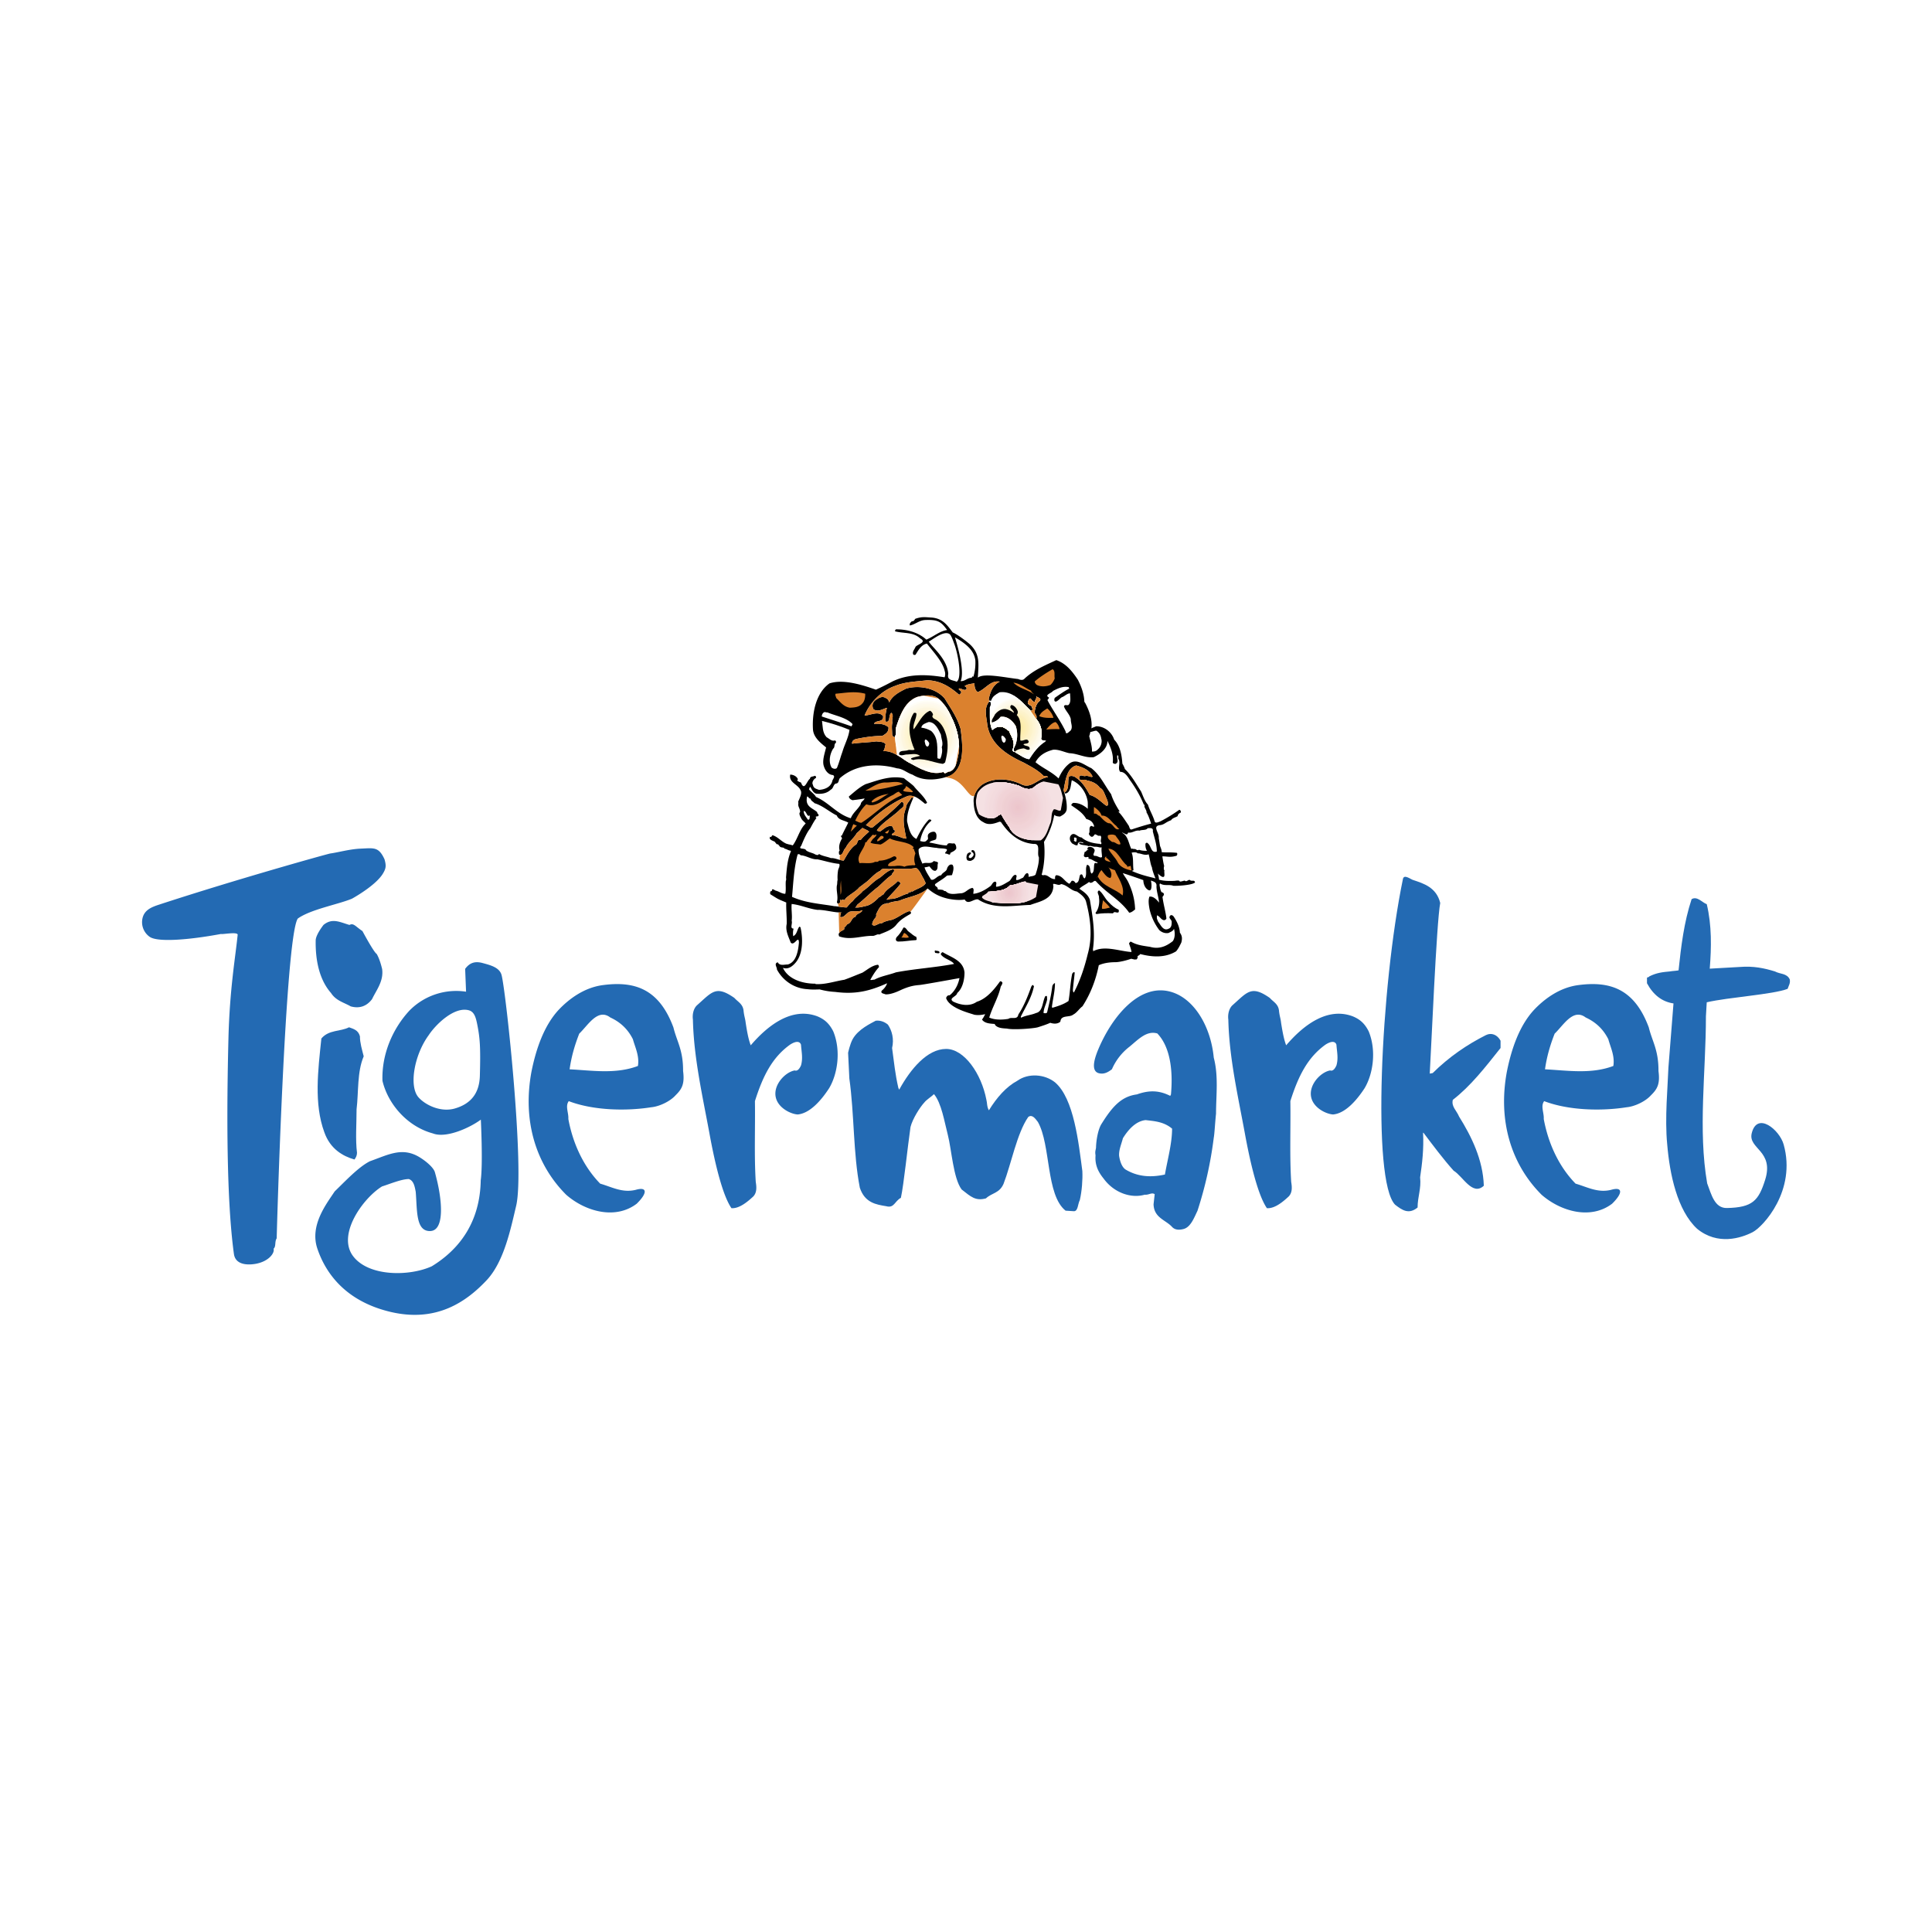 <svg xmlns="http://www.w3.org/2000/svg" width="2500" height="2500" viewBox="0 0 192.756 192.756"><g fill-rule="evenodd" clip-rule="evenodd"><path fill="#fff" d="M0 0h192.756v192.756H0V0z"/><path d="M68.152 106.854c.012-2.105-.627-2.951-.962-4.338-1.463-3.953-3.975-4.641-7.057-4.23-1.867.25-3.386 1.389-4.432 2.504-1.421 1.559-2.216 3.836-2.674 6.119-.921 4.953.458 9.295 3.469 12.299 1.921 1.668 4.89 2.504 7.023.891 1.085-1.057 1.085-1.727-.083-1.391-1.338.334-2.385-.281-3.554-.615-1.63-1.668-2.718-3.949-3.178-6.453.042-.613-.334-1.279.042-1.779 2.465.943 5.77 1.002 8.235.609.734-.062 1.853-.547 2.438-1.211.628-.616.9-1.126.733-2.405zm-4.507-.502c-2.215.836-4.557.447-6.814.334.168-1.225.502-2.395.961-3.561.878-.836 1.841-2.561 3.094-1.613.836.389 1.673 1.004 2.258 2.17.208.777.669 1.668.501 2.67zM165.467 106.854c.012-2.105-.627-2.951-.963-4.338-1.461-3.953-3.971-4.641-7.053-4.23-1.871.25-3.389 1.389-4.434 2.504-1.424 1.559-2.217 3.836-2.674 6.119-.922 4.953.457 9.295 3.469 12.299 1.922 1.668 4.891 2.504 7.023.891 1.086-1.057 1.086-1.727-.086-1.391-1.336.334-2.383-.281-3.553-.615-1.631-1.668-2.715-3.949-3.176-6.453.041-.613-.334-1.279.041-1.779 2.467.943 5.77 1.002 8.236.609.732-.062 1.852-.547 2.436-1.211.63-.616.902-1.126.734-2.405zm-4.504-.502c-2.217.836-4.559.447-6.818.334.17-1.225.504-2.395.965-3.561.877-.836 1.84-2.561 3.092-1.613.836.389 1.672 1.004 2.26 2.17.206.777.667 1.668.501 2.67zM38.125 96.678c-.076-.311-.25-1.003-.543-1.504-.292-.167-1.422-2.282-1.422-2.282-.695-.458-.878-.832-1.295-.61-.962-.28-1.714-.723-2.593 0-.083.113-.733.949-.775 1.504-.042 2.115.4 4.003 1.529 5.286.5.777 1.294.945 1.964 1.334.794.221 1.547.053 2.132-.725.418-.89 1.17-1.779 1.003-3.003zM121.324 111.102c0-1.812.262-3.725-.227-5.582-.303-3.217-2.078-6.131-4.572-6.637-2.945-.602-5.514 2.512-6.873 5.631-.303.703-.975 2.336 0 2.566.51.117.906-.105 1.285-.402a5.7 5.7 0 0 1 1.773-2.264c.908-.756 1.701-1.609 2.756-1.307 1.396 1.455 1.551 4.021 1.361 6.082l-.072.148c-1.174-.6-2.193-.551-3.326-.148-1.512.199-2.418 1.156-3.512 2.914-.342.502-.551 1.596-.568 2.414-.047.303-.109.352-.047.76-.076.957.273 1.654.805 2.309 1.018 1.404 2.717 2.01 4.115 1.607.377.051.68-.252.982-.049l-.113 1.004c.037 1.359 1.209 1.559 1.848 2.264.301.324.736.311 1.146.207.707-.186 1.047-1.111 1.387-1.816a39.225 39.225 0 0 0 1.625-7.289c.077-.403.122-1.414.227-2.412zm-4.385 1.503c0 1.461-.451 3.068-.715 4.578-1.357.299-2.682.248-3.93-.502-.377-.252-.564-.857-.639-1.359-.039-.602.225-1.158.377-1.758.527-.854 1.283-1.709 2.266-1.812.866.103 1.811.154 2.641.853zM50.048 97.301c-.193-.775-1.105-1.004-1.89-1.217-.722-.196-1.275-.07-1.75.58l.091 2.277a6.538 6.538 0 0 0-5.668 1.906c-1.705 1.854-2.763 4.396-2.672 6.99.553 2.328 2.489 4.557 5.021 5.242 1.338.529 3.734-.582 4.793-1.373 0 0 .22 4.406-.01 6.045-.068 4.082-2.027 6.838-4.885 8.586-2.209 1.008-6.239 1.053-7.822-.975-1.69-2.162.97-5.83 2.859-6.992.691-.211 1.932-.736 2.67-.736.506.158.597.795.691 1.27.156 1.836-.013 3.938 1.428 3.918 1.549-.018 1.202-3.361.482-5.879-.131-.447-.87-1.098-1.585-1.521-1.704-1.004-3.097-.199-4.894.434-1.152.582-2.447 1.982-3.515 3.01-.807 1.229-2.515 3.375-1.731 5.705.715 2.125 2.515 5.156 7.232 6.301 4.709 1.139 7.713-1.066 9.696-3.182 1.705-1.857 2.355-5.057 2.908-7.383.871-3.657-.988-21.153-1.449-23.006zm-2.172 10.027c-.05 1.803-.946 2.811-2.482 3.262-1.424.42-2.969-.348-3.641-1.111-.974-1.107-.426-4.229 1.015-6.195.69-1.057 2.549-2.887 4.008-2.488.553.152.701.74.832 1.377.268 1.35.351 2.214.268 5.155zM136.557 102.904c-.418-.836-.918-1.225-1.592-1.504-2.508-.945-4.889.836-6.646 2.891-.248-.664-.375-1.445-.502-2.223-.055-.498-.135-.602-.207-1.17-.041-.725-.586-.945-.92-1.334-1.836-1.279-2.217-.613-3.719.723-.312.277-.5.836-.42 1.447.082 3.781.965 7.623 1.631 11.242.334 1.834 1.146 6.014 2.217 7.564.795.059 1.631-.664 2.172-1.166.379-.393.336-.949.252-1.451-.164-2.611-.043-5.449-.084-8.064.795-2.504 1.725-4.365 3.52-5.645.699-.439.994-.254 1.078.021.043.67.211 1.338 0 2.061-.123.277-.334.611-.625.502-.963.168-2.197 1.475-1.883 2.725.26 1.041 1.494 1.627 2.174 1.668 1.213-.107 2.34-1.393 3.137-2.611.837-1.392 1.212-3.728.417-5.676zM83.137 102.904c-.42-.836-.92-1.225-1.588-1.504-2.51-.945-4.892.836-6.648 2.891-.251-.664-.377-1.445-.501-2.223-.057-.498-.139-.602-.209-1.17-.042-.725-.585-.945-.92-1.334-1.838-1.279-2.215-.613-3.721.723-.312.277-.499.836-.417 1.447.083 3.781.961 7.623 1.63 11.242.334 1.834 1.145 6.014 2.215 7.564.793.059 1.631-.664 2.175-1.166.375-.393.332-.949.25-1.451-.167-2.611-.042-5.449-.083-8.064.793-2.504 1.723-4.365 3.521-5.645.695-.439.993-.254 1.076.021.042.67.21 1.338 0 2.061-.123.277-.333.611-.627.502-.962.168-2.195 1.475-1.88 2.725.26 1.041 1.492 1.627 2.174 1.668 1.212-.107 2.341-1.393 3.134-2.611.836-1.392 1.214-3.728.419-5.676z" fill="#236ab3"/><path d="M178.562 97.707c-.293-.619-.965-.506-1.469-.785-1.094-.334-2.143-.558-3.529-.447l-2.982.168c.168-2.124.209-4.307-.297-6.431-.461-.167-.965-.84-1.514-.501-.756 2.291-1.049 4.695-1.301 7.102-.295.055-.588.055-.883.109-.631.059-1.301.113-2.061.506.086.055-.248.055-.207.166v.502c.629 1.176 1.514 1.85 2.646 2.016-.084 1.117-.506 6.385-.506 6.385-.062 1.857-.377 5.08-.123 7.656.25 3.018 1.006 6.596 2.982 8.441 2.057 1.68 4.375.938 5.547.338 1.041-.537 4.383-4.152 3.09-8.748-.412-1.469-2.65-3.322-3.186-1.117-.379 1.559 2.26 1.73 1.338 4.65-.654 2.064-1.242 2.752-3.805 2.807-1.238.031-1.555-1.344-1.977-2.459-.926-5.367-.125-11.076-.125-16.67.041-.447.041-.949.082-1.396 2.146-.5 6.643-.781 8.07-1.342.087-.28.296-.561.21-.95zM149.711 104.559v-.729c-.332-.609-.918-.83-1.465-.555-1.879.947-3.676 2.172-5.305 3.785l-.295.055c.127-2.002.67-15.078 1.045-17.025-.375-1.559-1.672-1.947-2.676-2.282-.25-.057-.936-.637-1.045-.11-2.232 10.832-3.102 30.105-.785 32.492.715.555 1.369 1.002 2.248.283 0-1.062.377-1.893.252-3.01.207-1.387.379-2.838.293-4.449h.041c.922 1.223 2.006 2.67 3.01 3.785.922.557 1.879 2.559 3.012 1.502-.084-2.617-1.254-4.953-2.469-6.902-.25-.609-.791-.998-.625-1.666 1.797-1.393 3.217-3.227 4.764-5.174zM107.986 116.84c-.377-2.838-.838-7.234-2.719-8.848-1.043-.836-2.674-.945-3.762-.168-1.127.611-2.049 1.668-2.842 2.951-.211-.334-.17-.781-.252-1.057-.502-2.617-2.217-5.066-4.014-5.066-1.882 0-3.554 2.006-4.682 4.062l-.084-.166c-.333-1.447-.417-2.48-.627-3.986.21-.891 0-1.721-.417-2.336-.335-.275-.752-.443-1.215-.389-.499.279-1.738.836-2.298 1.834-.274.492-.459 1.369-.459 1.369l.125 2.562c.501 3.561.375 7.457 1.046 10.904.501 1.504 1.628 1.672 2.634 1.838.794.223.836-.5 1.462-.836.293-1.332.668-5.064.96-7.066.21-.836.961-2.002 1.381-2.449.208-.275.752-.609.96-.832.752.891 1.045 2.779 1.381 4.062.375 1.447.543 4.338 1.379 5.451.921.723 1.38 1.17 2.425.889.584-.555 1.338-.496 1.754-1.445.756-1.947 1.338-5.061 2.469-6.68.375-.275.668.113.961.502 1.295 2.281.793 7.289 2.76 8.848l.834.055c.42 0 .379-.723.588-1.111.209-.89.293-2.056.252-2.892zM36.287 105.389c-.168-.668-.377-1.336-.377-2-.167-.615-.628-.729-1.086-.896-.878.447-2.007.227-2.76 1.117-.335 3.172-.752 6.512.293 9.35.584 1.666 1.839 2.391 3.009 2.725.126-.168.252-.389.252-.668-.167-1.334-.043-2.893-.043-4.34.21-1.726.043-3.728.712-5.288z" fill="#236ab3"/><path d="M38.363 85.732c-.579-1.272-1.076-1.119-2.349-1.066-1.107.042-2.229.372-3.074.488-.533.115-9.408 2.594-17.023 5.086-.746.242-1.479.515-1.688 1.326a1.783 1.783 0 0 0 .71 1.905c.777.538 3.776.33 7.112-.289.177.059 1.574-.23 1.663.059-.22 2.228-.799 5.389-.924 10.432-.177 7.113-.202 16.002.548 21.434.161 1.152 1.473 1.111 2.178.984 1.324-.244 1.912-1.098 1.778-1.504.268-.23.088-.691.312-1.039 0-.408.836-30.039 2.104-31.903 1.291-.924 4.03-1.407 5.407-1.983.624-.348 2.436-1.446 3.073-2.482.336-.547.351-.813.173-1.448z" fill="#236ab3"/><path d="M117.094 91.441c-.059-.09-.242-.208-.338-.09-.227.255.111.348.143.601.006.249-.006.601-.305.705-.535.28-.797-.397-1.045-.696a9.823 9.823 0 0 0-.117-.291 1.18 1.18 0 0 1 .002-.346c.318.113.416.493.756.483.082-.063.18-.068.18-.199-.086-.714-.299-1.402-.387-2.119.01-.049.375-.339-.104-.483a1.497 1.497 0 0 1-.135-.385c-.01-.077-.029-.151-.043-.228-.004-.044-.01-.089-.012-.133.006-.046.008-.075.064-.112.408.271.906.065 1.309.226.352.023 1.807-.045 2.16-.32-.014-.33-.369-.073-.512-.263-.195-.04-.299.242-.523.062-.889.264-.117-.102-.982.029-.543.026-1.078.02-1.568-.115a2.326 2.326 0 0 0-.125-.617c.104.1.252.231.402.312.428.186.182-.457.266-.646-.105.002-.061-.394-.027-.394-.084-.317-.133-.66-.184-.982.523-.005.766.128 1.402-.059.084-.038.113-.196.053-.292-.676-.079-.996-.019-1.518-.065.004-.208-.096-.429-.17-.626-.045-.277-.086-.551-.129-.791.068-.508-.635-1.136.051-1.277.518-.036.555-.267 1.184-.499.148-.244.455-.266.664-.417-.037-.089.135-.292.297-.342.043-.099-.027-.28-.152-.276a15.3 15.3 0 0 1-1.869 1.148c-.166.05-.506.257-.588-.005-.152-.552-.49-1.08-.666-1.663-.324-.334-.482-.859-.682-1.309-.484-.732-.922-1.575-1.611-2.234a2.71 2.71 0 0 0-.256-.547c-.059-.86-.221-1.787-.816-2.391-.246-.76-.982-1.34-1.799-1.335-.141.07-.324.125-.475.21.117-.891-.238-1.806-.611-2.521-.031-.045-.062-.085-.092-.13-.025-.792-.32-1.576-.654-2.21-.58-.877-1.209-1.631-2.145-1.948-1.117.52-2.244.985-3.166 1.844-.16.188-.406.14-.645.041-1.324-.149-3.453-.624-4.014-.136.047-1.249.293-2.336-.819-3.346-.53-.459-1.363-1.04-1.682-1.159-.518-.667-.972-1.433-2.184-1.496-.605-.032-.91-.098-1.562.131-.069.095-.152.271-.324.239-.089.063-.298.24-.206.425.556-.113.939-.531 1.553-.546 1.206-.041 1.547.145 2.157.999-.787.122-1.306.642-2.075.958-.789-.728-1.955-1.037-3.029-1.026-.058.041-.132.163-.063.206.854.219 1.802.05 2.474.7.721.387-.258.581-.457.84-.097.256-.373.504-.218.78.093.045.196.036.231-.011.293-.49.586-.98 1.116-1.096.684.872 1.586 1.826 1.778 2.738a.894.894 0 0 1-.011.628c-1.782-.293-3.603-.375-5.228.43-.564.301-1.07.558-1.624.804-1.416-.493-3.25-1.071-4.629-.628-1.343.945-1.751 2.915-1.649 4.605.058.802.775 1.351 1.307 1.785-.129.579-.419 1.34-.214 1.9.129.409.436.824.89.856.305.14-.052.429-.065.644-.186.594-.784.805-1.324.836-.237-.102-.537-.133-.598-.499-.141-.217.042-.511.217-.642.192-.072.055-.29-.055-.257-.172.103-.437.025-.46.293-.286.163-.517 1.157-.835.521-.067-.244-.123-.117-.381-.3-.114-.077.018-.106.008-.19-.123-.298-.481-.449-.76-.449-.168.788.77.969 1.022 1.539.218.343-.127.858-.244 1.22.029-.023.02.031.041.061-.097.391.184.529.163.936-.144.082.001.409.08.536.105.267.293.357.48.585-.618.589-.784 1.516-1.289 2.184-.581-.169-.08-.004-.635-.167-.499-.208-.844-.685-1.379-.845-.108.036-.096.255-.254.142-.015.079-.052.156-.013.217.124.16.32.201.482.287.432.574.089-.05.505.47.101.154.424.055.469.226.201.014.376.181.602.199.018.031.044.036.04.063-.351.807-.415 1.726-.48 2.503-.024.134.041.339-.027.435-.048.399.039.91-.057 1.301-.305-.004-.509-.154-.77-.257a2.641 2.641 0 0 0-.212-.067 1.684 1.684 0 0 0-.192-.104c-.232-.129-.068.23-.285.162-.039.075-.091.226-.009.326.85.522.594.4 1.566.809-.027.705.065 1.462.044 2.142-.146.683.18 1.265.403 1.857.361.398.784-.806.818-.006-.076.833-.252 1.947-1.111 2.19-.331-.008-.797.174-1.005-.223-.409.141-.062.479-.079.725.61 1.133 1.748 1.896 3.059 1.963.408.051.804.037 1.201.021a7.348 7.348 0 0 0 1.549.25c2.045.268 3.457-.09 5.184-.863-.104.316-.317.561-.542.746-.147.285.238.279.367.357 0 0 .439.086 1.44-.381 1.004-.469 1.524-.51 1.982-.551.316-.027 2.583-.434 3.973-.686-.216 1.102-.865 1.645-1.006 1.725-.173-.035-.275.109-.329.264.322 1.035 2.446 1.527 2.812 1.666.389.068.744.023 1.09-.059-.1.186-.186.375-.32.537.258.402.865.412 1.297.443-.014.014-.018.031-.027.045.244.381.818.389 1.225.416.625.15 2.721-.008 3.105-.139.406-.133.818-.258 1.211-.439.363.123.748.123 1.008-.113.057-.709.912-.389 1.281-.705.369-.186.59-.582.922-.826.76-1.17 1.326-2.559 1.629-4.098.706-.328 1.644-.302 1.644-.302.434-.008 1.07-.165 1.592-.345.135.031.266.068.4.082.059-.043.125.025.162-.052.09-.104.092-.2.068-.291.156-.083.258-.157.262-.211 1.17.307 2.477.407 3.584-.267.213-.244.365-.549.523-.881.131-.482.035-.731-.143-.988-.032-.59-.312-1.14-.624-1.606zM109.385 72.9c.299.195.434.441.492.809.111.377-.072.831-.344 1.053-.162.19-.369.229-.586.222.021-.523-.17-1.059-.277-1.552.068-.13.078-.267.115-.401.207-.029.401-.125.6-.131zm-12.074-7.01a4.831 4.831 0 0 1-.195 1.633c-.131-.11-.118.086-.194.096-.438.024-.653.366-1.081.336.469-1.041-.44-3.965-.568-4.372 1.289.743 1.926 1.401 2.038 2.307zm-4.649-1.887c.205-.032 1.598-1.266 2.15-.674.2.312.304.687.445 1.042.386 1.159.722 3.292.191 3.644-.397-.187-.989-.104-.84-.786-.107-1.522-1.639-2.675-1.946-3.226z"/><path d="M81.625 90.786c-.973-.108-1.667-.488-2.64-.596l.003-.011c-.062.481.071 1.161-.002 1.692.105.267-.216.778.191.775-.076.288-.07.531-.035.757.391-.195.375-.665.605-.945.047.009.093.046.117.05.242 1.058.289 2.621-.486 3.536-.324.373-.74.703-1.266.518.531 1.143 1.953 1.58 3.201 1.58.028-.021.045.037.069.041.983.055 1.909-.285 2.853-.43.598-.211 1.205-.475 1.809-.709.484-.287.945-.717 1.542-.791.097.045.1.155.11.236-.347.369-.641.861-.868 1.277.147.033.26-.031.413-.025.677-.363 1.43-.463 2.145-.729 1.924-.365 3.875-.474 5.801-.84-.261-.375-.932-.479-1.287-.904-.083-.099.042-.237.151-.271.822.515 2.066.813 2.178 2.032-.002.711-.185 1.578-.728 2.047-.036.35-.905.508-.409.85.749.361 1.663.516 2.363.023.971-.303 1.717-1.197 2.299-2.012.094-.09.201.01.258.105-.002.162-.125.303-.17.4-.254 1.127-.82 1.998-1.145 3.082.564.25 1.307.23 1.912.127.322-.234.891.148.994-.434.561-.846.939-1.812 1.297-2.807.059-.041.045-.1.098-.117.088-.062.09.072.164.086-.234 1.156-.836 2.078-1.316 3.051.02.031-.021.104.061.094.475-.234.984-.248 1.455-.455.688-.141.629-1.08.912-1.65.033-.049.082-.041.137-.059.09.072.035.227.064.344-.092.502-.367.908-.354 1.379.131-.006.271.049.348-.074.199-.83.406-1.693.51-2.549a.468.468 0 0 1 .273-.383c.014.768-.213 1.6-.305 2.4.023.004.014.059.062.066.566-.162 1.135-.352 1.598-.674.166-.92.172-1.793.365-2.711.035-.076.17-.244.252-.117-.053.564-.131 1.121-.18 1.686.004.113.004.248.098.293.619-1.164 1.066-2.521 1.387-3.852.508-1.812.246-3.611-.176-5.225-.125-.433-.527-.731-.912-.996-.619-.092-.953-.648-1.572-.743-.264.194-.502-.043-.787-.018-.012.082-.021.133.016.197-.047 1.383-1.402 1.557-2.301 1.9-1.715.047-3.629.492-5.223-.554-.447-.061-1 .599-1.326.016-.525.086-1.102.032-1.642-.077-.856-.194-1.438-.497-2.052-1.026-.769.723-1.933.822-2.821 1.224-.367.066-.754.1-1.059.231-.069.095-.291-.086-.168.076-.618-.092-.875.622-1.108 1.067.072.016-.005.163.005.249-.191.208-.359.447-.389.743.247.321.619-.181.961-.112.212-.179.662-.283 1.005-.351.569-.19 1.054-.615 1.628-.832.17-.102.371.072.237.24-.569.325-.994.569-1.385 1.039-.41.576-1.239.798-1.739 1.026-.163-.086-.401.113-.607.128-1.141-.029-2.224.468-3.396.05-.03-.115-.086-.237.008-.327.097-.253.667-.308.474-.509.122-.113.22-.228.351-.395.422-.082.37-.637.793-.719.145-.384.539-.307.704-.655-.054.018-.153-.005-.192.072-.391.058-.76-.014-1.108.083-.304.131-.641.721-.95.468.096-.115.019-.375.174-.402-.717.027-1.51-.237-2.345-.264l-.002.014z" fill="#fff"/><path d="M84.872 81.633c-1.354-.4-2.185-1.573-3.46-2.122-.174-.307-.475-.474-.702-.763.063-.07.042-.24.139-.219h.019c.129.271.279.571.57.657.524.048 1.045-.016 1.447-.402.302-.131.236-.608.595-.619.246-.091.169-.38.327-.538 1.54-1.338 3.663-1.528 5.699-.967.578.032 1.009.47 1.54.628 1.188.75 2.71.501 3.855.067 1.42-.949 1.125-3.111.94-4.623-.345-1.186-1.018-2.107-1.587-3.038-.924-1.083-2.604-1.354-3.842-.995-.671.333-1.373.689-1.702 1.39a.545.545 0 0 0-.352-.452c-.365-.235-.716.022-.976.192-.23.147-.385.445-.311.73.01.221.179.282.351.316.368.072.771-.177 1.063-.258-.104.443-.194.944-.144 1.364.526.186.272-.657.589-.867.286.246.01.655.104.976-.096.391-.021.813-.02 1.225.033.115.137.244.269.217.155-.298.084-.612.116-.935.408-1.256.877-2.585 2.107-3.058.588-.156 1.297-.264 1.907.016.686.434 1.195 1.272 1.538 2.049.502 1.023.841 2.239.71 3.522-.174.678-.208 1.572-.893 1.848-.248-.047-.476.371-.645.039-1.27.409-2.488-.459-3.537-.987-.757-.452-1.498-1.141-2.478-1.085.183-.158.161-.461.253-.689-.203-.285-.621-.229-.917-.287-.81.113-1.624.119-2.433.234-.023-.303.204-.424.467-.483.821-.167 1.684-.298 2.549-.293.344-.208.656-.394.615-.863-.372-.346-.95-.378-1.441-.337.156-.432.958-.086.906-.779-.484-.558-1.233-.077-1.848-.059.548-1.342 1.726-2.503 3.055-2.955.989-.407 2.114-.434 3.181-.556 1.322.014 2.323.673 3.201 1.444.092-.09.258-.167.185-.319-.05-.146-.28-.135-.199-.312.237-.036.603.334.761.014a.253.253 0 0 0-.213-.235c.27-.222.653-.226.996-.298-.01.353.055.693.326.883.795-.309 1.26-1.2 2.197-1.046-.639.312-.93.938-1.094 1.699-.053.154.105.267.246.186.131-.44.465-.594.834-.822 1.379-.167 2.211 1.005 3.08 1.83.143.054.252-.115.17-.239-.004-.384-.564-.249-.408-.683.047-.127.182-.457.312-.186.109.104.227.292.371.21.012-.216.248-.389.1-.553.121.16.602.199.371.481-.354.26-.465.73-.516 1.155.113.214.287.384.166.633a2.27 2.27 0 0 1 .48 1.979c.086.235.354.151.521.212-.738.429-1.24 1.093-1.703 1.826-.477-.041-.893-.421-1.312-.637-.096-.159-.416-.082-.344-.344.326-.673-.127-1.279-.355-1.844-.314-.224-.689-.542-1.096-.404-.23.011-.418.192-.59.296-.307-.687-.217-1.464-.232-2.23.074-.125.135-.33.088-.475-.033-.088-.16-.115-.197-.039-.508.691-.203 1.543-.135 2.296.348 2.006 2.1 3.027 3.648 3.741.672.375 1.395.737 1.955 1.309.141.056.361-.039.457.142-.955.061-1.672 1.207-2.65.714-1.219-.592-2.768-.732-3.926.027-.527.388-.934 1.075-.84 1.83.018.741.271 1.584.953 1.907.498.344 1.092.158 1.611-.041.047.01.1.019.146.027.785 1.164 1.791 2.07 3.268 2.194.754-.074.289.929.523 1.331.023.579-.172 1.222-.338 1.735-.213.179-.457.131-.678.224-.031-.115.031-.323-.137-.382-.234.036-.283.3-.438.46-.246.091-.402.249-.652.231-.125-.163.188-.484-.135-.52-.27.084-.365.447-.572.624-.367.204-.807.529-1.299.57-.1-.158.121-.389-.09-.511-.303-.004-.312.348-.568.491-.469.346-1.064.666-1.633.721-.01-.222.113-.497-.096-.592-.477.097-.651.499-1.144.542-.486.014-1.107.221-1.513-.212-.074-.016-.202-.014-.236-.104-.191-.063-.375-.045-.571-.081.079-.287-.403-.298-.233-.538.439-.326.744-.457 1.17-.836.18-.021.308-.023.489-.043.112-.332.242-.771.06-1.023-.255-.136-.457.126-.543.33-.039.348-.456.402-.586.705-.414.027-.69.574-1.021.429-.194-.338-.54-.815-.644-1.218a2.21 2.21 0 0 0 .475-.099c.153.137.298.467.607.445.332-.154.148-.542.271-.793-.099-.155-.286-.11-.424-.191-.323.375-.752.072-1.143.271-.2-.449-.415-.955-.376-1.441.419-.49 1.199-.149 1.783-.142.339.092.659.016 1.017.142.12.188-.288.325-.104.442.185-.044.457.281.471-.072.199-.122.441-.185.585-.429.01-.19-.024-.416-.207-.533-.246.088-.606-.172-.728.212-.558 0-1.16-.199-1.754-.287.194-.233.466-.184.67-.333.077-.285.09-.637-.17-.744-.226-.016-.471.07-.609.265-.121.249.101.429-.128.574-.172.24-.433.136-.679.086.133-.737.504-1.512 1.042-1.953.036-.05.088-.065.074-.125-.04-.061-.207-.119-.275-.024-.504.529-.883 1.22-1.208 1.894-.635-.29-.767-1.105-.932-1.738-.035-.797.29-1.608.598-2.314-.007-.11-.139-.083-.198-.038-.166.351-.514.583-.515 1.017-.437 1.008-.147 2.077.035 3.041-.457-.009-.834-.327-1.34-.343-.105.034-.105-.104-.049-.147.118-.086.277-.111.241-.336-.247-.045-.082-.398-.356-.423-.422-.057-.74.291-1.088.526-.123-.027-.482-.014-.266-.217.561-.709 1.471-1.242 2.146-1.875.166-.215.568-.328.433-.71-.03-.113-.198-.174-.266-.077-.908.94-1.829 1.663-2.816 2.481-.247.09-.429-.165-.673-.212 1.098-1.152 2.712-2.341 4.193-2.924.713-.135 1.227.402 1.694.766.099.02.158-.025.221-.093-.312-.662-.876-1.071-1.33-1.654-.282-.271-.691-.542-.979-.791-1.347-.29-2.582.208-3.822.594-.643.312-1.136.789-1.674 1.231.017.194.199.312.367.371 0 0 .803-.09 1.201-.176-.067.233-.357.285-.385.583-.267.493-.791.854-.989 1.39h-.012v.001zM106.678 68.703c-.506.255-.943.578-1.438.919-.08.149-.076.396.109.376.215-.066.416-.328.586-.432.27-.084.557-.412.832-.385-.014.353.127.846-.158 1.146-.145.106-.385-.102-.457.156.15.438.592.798.684 1.279-.021.406.258.815-.059 1.166-.143.079-.252.275-.42.217-.018-.059-.031-.116-.045-.172-.479-1.021-1.217-2.013-1.768-3.047-.1-.156.109-.17.113-.332-.51-.267.283-.439.4-.66.504-.257.98-.492 1.57-.379.016.057.031.116.051.148z" fill="#fff"/><path d="M102.816 70.899c.143.054.252-.115.17-.239-.004-.384-.564-.249-.408-.683.047-.127.182-.457.312-.186.109.104.227.292.371.21.012-.216.248-.389.1-.553.121.16.602.199.371.481-.354.26-.465.73-.516 1.155l-.4-.185zM99.693 69.122l1.465.287c.631.38 1.145 1.009 1.672 1.508l.562.82c.443.522.646 1.218.484 1.979.07.191.266.17.424.19l-.016.088c-.676.43-1.152 1.067-1.592 1.758-.475-.039-.891-.42-1.311-.637-.098-.156-.416-.081-.346-.341.326-.673-.125-1.281-.355-1.843-.314-.226-.688-.544-1.094-.405-.232.009-.42.192-.59.294-.309-.687-.219-1.462-.232-2.228.072-.124.137-.33.086-.475l.062-.208c.127-.416.432-.575.781-.787z" fill="#fff"/><path d="M98.766 71.598c.422-1.204 1.523-2.001 2.721-1.963.486.375.91.872 1.344 1.281l.562.82c.443.522.646 1.218.484 1.979a.264.264 0 0 0 .055.09c-.354.857-1.057 1.483-1.885 1.711-.227-.13-.445-.289-.664-.402-.098-.156-.416-.081-.346-.341.326-.673-.125-1.281-.355-1.843-.314-.226-.688-.544-1.094-.405-.232.009-.42.192-.59.294-.174-.385-.221-.798-.232-1.221z" fill="#fffef6"/><path d="M98.793 72.021c.303-1.421 1.557-2.375 2.893-2.224.406.349.771.767 1.145 1.119l.562.82c.377.444.58 1.014.533 1.642-.279 1.054-1.094 1.824-2.059 2.03-.164-.103-.324-.211-.484-.294-.098-.156-.416-.081-.346-.341.326-.673-.125-1.281-.355-1.843-.314-.226-.688-.544-1.094-.405-.232.009-.42.192-.59.294a2.637 2.637 0 0 1-.205-.798z" fill="#fefaf0"/><path d="M98.91 72.141c.264-1.464 1.584-2.431 2.947-2.164l.035.008c.326.305.629.64.938.932l.562.82c.246.29.418.633.494 1.01-.006.118-.02.237-.041.357-.213 1.178-1.111 2.037-2.166 2.186a4.25 4.25 0 0 0-.297-.175c-.098-.156-.416-.081-.346-.341.326-.673-.125-1.281-.355-1.843-.314-.226-.688-.544-1.094-.405-.232.009-.42.192-.59.294a2.405 2.405 0 0 1-.127-.363c.009-.105.021-.21.04-.316z" fill="#fefaeb"/><path d="M99.049 72.168c.25-1.383 1.494-2.298 2.781-2.047.096.019.191.044.283.075.244.243.479.495.717.72l.562.82c.139.163.254.344.342.537.031.26.023.53-.025.803-.215 1.188-1.164 2.028-2.242 2.084-.027-.016-.057-.031-.084-.046-.098-.156-.416-.081-.346-.341.326-.673-.125-1.281-.355-1.843-.314-.226-.688-.544-1.094-.405-.227.009-.412.184-.578.287-.014-.21 0-.426.039-.644z" fill="#fef9e7"/><path d="M99.186 72.193c.234-1.299 1.406-2.16 2.617-1.922.209.041.408.112.59.209.146.15.291.298.438.436l.562.82c.043.049.082.101.119.152.105.363.133.76.061 1.163-.219 1.204-1.24 2.031-2.354 1.958-.113-.041-.227-.07-.182-.236.326-.673-.125-1.281-.355-1.843-.314-.226-.688-.544-1.094-.405-.168.007-.311.104-.441.195a2.492 2.492 0 0 1 .039-.527z" fill="#fdf6e0"/><path d="M99.324 72.223c.219-1.22 1.316-2.029 2.453-1.805 1.137.222 1.877 1.389 1.656 2.605-.219 1.203-1.287 2.006-2.406 1.814 0-.019.004-.039.01-.063.326-.673-.125-1.281-.355-1.843-.314-.226-.688-.544-1.094-.405a.653.653 0 0 0-.303.103c.002-.134.014-.27.039-.406z" fill="#fef6dc"/><path d="M99.457 72.246c.209-1.134 1.234-1.889 2.293-1.681 1.061.208 1.752 1.297 1.549 2.433-.205 1.113-1.189 1.86-2.227 1.695.256-.642-.17-1.223-.391-1.763-.314-.226-.688-.544-1.094-.405a.54.54 0 0 0-.164.035c.005-.103.015-.209.034-.314z" fill="#fef5d6"/><path d="M99.598 72.275c.189-1.056 1.143-1.756 2.125-1.563.984.192 1.629 1.204 1.438 2.261-.186 1.022-1.09 1.713-2.041 1.576.146-.584-.232-1.119-.438-1.618-.314-.226-.688-.544-1.094-.405l-.02.001c.004-.084.014-.168.03-.252z" fill="#fef5d3"/><path d="M99.732 72.299c.176-.971 1.059-1.618 1.963-1.441.908.177 1.504 1.111 1.33 2.088-.174.94-1.002 1.576-1.881 1.457.059-.528-.275-1.015-.463-1.472-.283-.204-.613-.482-.975-.433a3.5 3.5 0 0 1 .026-.199z" fill="#fdf3cc"/><path d="M99.873 72.327c.158-.893.967-1.484 1.799-1.322.83.163 1.377 1.019 1.215 1.912-.158.871-.928 1.456-1.734 1.333-.014-.469-.301-.907-.471-1.319-.246-.177-.525-.409-.832-.437.005-.056.013-.112.023-.167z" fill="#fdf2c9"/><path d="M100.008 72.354c.146-.811.877-1.349 1.637-1.202.756.149 1.252.926 1.104 1.74-.145.802-.861 1.339-1.609 1.207-.061-.412-.307-.8-.457-1.168-.209-.15-.441-.34-.693-.41.002-.056.008-.111.018-.167z" fill="#fdf2c3"/><path d="M100.145 72.381c.133-.73.791-1.215 1.473-1.083.682.134 1.127.834.994 1.566-.131.729-.791 1.215-1.471 1.079a.433.433 0 0 1-.035-.007c-.09-.353-.293-.688-.424-1.007-.17-.123-.357-.272-.559-.361a1.22 1.22 0 0 1 .022-.187z" fill="#fdefbd"/><path d="M100.283 72.408c.113-.651.701-1.08 1.307-.962.605.117 1.004.741.887 1.392-.119.65-.705 1.08-1.312.962a1.083 1.083 0 0 1-.109-.027c-.102-.292-.264-.573-.373-.842-.131-.094-.27-.203-.418-.289a1.325 1.325 0 0 1 .018-.234z" fill="#fdefb9"/><path d="M100.42 72.435c.104-.569.615-.944 1.143-.84.531.104.877.646.777 1.215-.104.569-.619.945-1.148.841a.982.982 0 0 1-.211-.068c-.096-.225-.213-.441-.299-.652-.088-.063-.18-.133-.275-.199a.96.96 0 0 1 .013-.297z" fill="#fdefb3"/><path d="M100.555 72.462c.086-.488.529-.812.982-.724.455.091.754.557.662 1.044-.086.488-.527.811-.98.72a.782.782 0 0 1-.346-.16c-.068-.141-.137-.279-.191-.414l-.117-.086a.93.93 0 0 1-.01-.38z" fill="#fdeeb0"/><path d="M100.695 72.489c.07-.407.438-.675.812-.601.381.072.629.461.557.868s-.438.676-.818.601c-.379-.072-.627-.463-.551-.868z" fill="#fceca9"/><path d="M100.83 72.517c.061-.326.354-.542.656-.481.303.059.5.369.438.693-.059.326-.348.542-.65.481-.303-.056-.503-.37-.444-.693z" fill="#fceca4"/><path d="M100.967 72.543c.045-.244.266-.407.492-.361.225.043.375.278.33.52-.045.244-.262.406-.488.361-.229-.045-.377-.277-.334-.52z" fill="#fceba0"/><path d="M101.104 72.568a.288.288 0 0 1 .328-.242.3.3 0 0 1 .223.35c-.033.163-.178.269-.328.24-.153-.029-.253-.185-.223-.348z" fill="#fce99a"/><path d="M101.242 72.596a.14.14 0 0 1 .162-.12c.078.013.127.092.109.174a.142.142 0 0 1-.162.12c-.074-.014-.122-.093-.109-.174z" fill="#fce996"/><path d="M101.535 70.949a.458.458 0 0 1-.094.391c.6.608.307 1.672.355 2.528.281.135.697-.33.842.135-.045.24-.359.149-.529.253.131.244.674.077.621.501-.205.151-.42-.081-.621-.09-.312.045-.627.095-.85.325-.299-.167.055-.565.096-.802a2.889 2.889 0 0 0-.012-1.751c-.332-.556-.861-1.012-1.514-.921-.234.31-.518.472-.844.574-.129-.271.168-.515.271-.795.266-.33.646-.61 1.094-.551.297.059.551.19.795.375.055-.292-.6-.474-.236-.784.32.06.523.345.626.612z"/><path d="M101.26 74.993c-.299-.167.055-.565.096-.802a2.889 2.889 0 0 0-.012-1.751c-.332-.556-.861-1.012-1.514-.921-.234.31-.518.472-.844.574l.012.728c.17-.102.357-.285.59-.294.406-.14.779.179 1.094.405.23.562.682 1.17.355 1.843-.07.26.248.185.346.341l-.123-.123zM85.062 72.246c-.04.074-.054.153-.119.221-.979-.353-1.967-.655-2.952-.982-.001-.138.064-.344.229-.421.088-.065.22.043.328.011.854.357 1.895.504 2.514 1.171zM109.006 77.483c-.145.108-.412-.109-.672-.075-.223.12-.539-.242-.662.142-.014.49.516.102.76.312.537.106.99.303 1.314.75.311.113.434.547.561.818.102.294.287.547.217.917-.053.016-.107.059-.182.018-.516-.375-.934-.866-1.617-1.053-.42-.763-.791-1.382-1.525-1.825-.166-.061-.434-.141-.566.027-.133.465.086 1.215-.402 1.532-.012.052.027.113.076.124.533-.115.51-.829.625-1.326.781.316 1.42 1.15 1.58 2.083.033.253.01.52.018.768-.396-.35-.906-.615-1.471-.587-.09.063-.178.129-.172.24.541.38 1.117.709 1.486 1.355.406.134.619.231.785.698-.01.217-.213-.069-.334.019-.232.171-.045.535-.18.729-.025.131.107.24.197.312.211.095.277-.113.398-.223.176.006.314.223.535.13.225.154-.07.506.121.734-.02.239-.211.041-.27.083-.627-.067-1.262-.219-1.721-.635-.406.002-.764-.695-1.125-.111-.104.308.01.522.201.721.166.061.314.226.531.16.018-.38.318-.35.557-.246.021.004.018.029.014.054-.078.013-.311-.113-.43-.027.045.036-.014.079.035.088.277.165.619.095.928.235.221-.093.416.082.678.052.279 0 .436.111.623.065-.059.317.031.662.031.96-.18.158-.459-.143-.693-.108-.4-.047.104-.443-.084-.669-.119-.188-.334-.257-.547-.217-.105.034-.121.113-.135.192.004.11.121.024.105.104-.164-.061-.215.203-.391.197.023.167-.178.429.037.5.135.106.438-.161.352.178.33.007.586.276.922.371-.059.203-.236-.077-.326.126-.088.339.027.825-.279.983-.176-.143-.105-.54-.244-.757-.064-.068-.107-.104-.207-.122-.23.42.039.908-.221 1.349-.254.005-.15-.576-.471-.336-.127.276-.066.777-.457.813-.076-.126-.201-.287-.393-.217-.068.097-.141.222-.229.285-.49-.233-.691-.818-1.295-.854-.162.052-.131.303-.121.387-.516.038-.719-.522-1.232-.375-.025-.004-.062-.067-.115-.051.291-1.062.348-2.224.236-3.283a8.102 8.102 0 0 0 1.025-2.696c.176.145.379.154.578.167.285-.163.562-.3.654-.664.07-.669-.109-1.36-.305-1.973.191-.917.295-2.18 1.26-2.458.685.188 1.349.455 1.634 1.11z" fill="#fff"/><path d="M100.354 73.757c-.004.163-.062.343-.215.341-.188-.093-.193-.339-.238-.511.003-.438.382-.008.453.17zM84.753 72.815c-.083.745-.493 1.459-.702 2.182-.192.511-.322 1.084-.546 1.613-.132.167-.422.084-.55-.049-.307-.551-.168-1.317.157-1.855.23-.146.061-.479.286-.599.049-.126-.015-.194-.084-.235-.352.122-.599-.199-.856-.332-.423-.463-.364-1.08-.446-1.615.975.243 1.842.524 2.741.89z" fill="#fff"/><path d="M104.117 77.964l1.473.288c.143.232.232.483.303.74.059.204.107.415.164.624l-.223 1.23a.55.55 0 0 1-.092.035l-.018.004-.018-.002a.788.788 0 0 1-.225-.062c-.064-.022-.133-.052-.199-.067-.107-.027-.168-.016-.213.104l-.006.012-.004.009c-.094.147-.123.328-.141.54-.012.104-.018.212-.031.319-.012.11-.029.221-.062.323v.014c-.137.301-.23.628-.361.933-.137.31-.311.603-.598.815l-.027.018-.031.002c-1.076.063-2.631-.163-3.127-1.354-.293-.397-.535-.809-.795-1.251a.755.755 0 0 0-.309.145c-.066.05-.135.097-.203.138a.763.763 0 0 1-.242.097c-.502.077-1.064-.09-1.445-.366l-.023-.018-.012-.027c-.172-.386-.307-.883-.275-1.391l.092-.507c.027-.086.061-.173.1-.258l.004-.009c.979-1.374 2.793-1.084 4.105-.637l.012.005.014.004c.434.275 1.066.452 1.424.149.261-.239.604-.469.989-.599z" fill="#f5e1e3"/><path d="M98.223 79.903a3.782 3.782 0 0 1 .861-1.812c.855-.163 1.812.047 2.594.313l.012.005.014.004c.434.275 1.066.452 1.424.149.236-.215.539-.423.879-.558.74.815 1.105 1.994.887 3.204-.215 1.188-.943 2.135-1.893 2.623-.932-.083-1.938-.429-2.318-1.342-.293-.397-.535-.809-.795-1.251a.755.755 0 0 0-.309.145c-.066.05-.135.097-.203.138a.763.763 0 0 1-.242.097c-.281.043-.58.01-.855-.076a3.835 3.835 0 0 1-.056-1.639z" fill="#f4dfe2"/><path d="M98.398 79.936c.135-.75.488-1.399.977-1.886.775-.074 1.609.118 2.303.354l.012.005.014.004c.434.275 1.066.452 1.424.149a3.01 3.01 0 0 1 .699-.478c.734.773 1.104 1.916.891 3.09-.225 1.24-1.041 2.203-2.074 2.612-.82-.135-1.629-.5-1.961-1.297-.293-.397-.535-.809-.795-1.251a.755.755 0 0 0-.309.145c-.066.05-.135.097-.203.138a.763.763 0 0 1-.242.097 1.859 1.859 0 0 1-.656-.024 3.672 3.672 0 0 1-.08-1.658z" fill="#f4dde1"/><path d="M98.574 79.972a3.34 3.34 0 0 1 1.088-1.938c.691-.011 1.408.163 2.016.37l.012.005.014.004c.434.275 1.066.452 1.424.149.15-.138.33-.273.529-.388.723.731 1.09 1.832.885 2.963-.232 1.293-1.148 2.267-2.268 2.571-.684-.178-1.309-.543-1.592-1.22-.293-.397-.535-.809-.795-1.251a.755.755 0 0 0-.309.145c-.066.05-.135.097-.203.138a.763.763 0 0 1-.242.097c-.15.023-.303.025-.457.008a3.457 3.457 0 0 1-.102-1.653z" fill="#f4dddf"/><path d="M98.748 80.006c.15-.83.6-1.52 1.203-1.966.6.033 1.203.186 1.727.364l.012.005.014.004c.434.275 1.066.452 1.424.149.109-.099.232-.197.367-.287.705.687 1.068 1.743.871 2.829-.242 1.34-1.262 2.316-2.459 2.488-.533-.204-.994-.55-1.225-1.103-.293-.397-.535-.809-.795-1.251a.755.755 0 0 0-.309.145c-.066.05-.135.097-.203.138a.763.763 0 0 1-.242.097c-.088.013-.176.02-.264.019a3.257 3.257 0 0 1-.121-1.631z" fill="#f3dbde"/><path d="M98.924 80.041a2.902 2.902 0 0 1 1.324-1.975c.5.059.992.189 1.43.338l.012.005.014.004c.434.275 1.066.452 1.424.149a2.52 2.52 0 0 1 .211-.176c.686.644 1.039 1.649.854 2.684-.25 1.379-1.379 2.348-2.643 2.356-.377-.209-.689-.512-.867-.937-.293-.397-.535-.809-.795-1.251a.755.755 0 0 0-.309.145c-.066.05-.135.097-.203.138a.763.763 0 0 1-.242.097l-.074.01a3.035 3.035 0 0 1-.136-1.587z" fill="#f3dbde"/><path d="M99.1 80.076c.162-.902.729-1.615 1.459-1.965.391.069.773.175 1.119.293l.012.005.014.004c.434.275 1.066.452 1.424.149l.064-.057c.658.599 1.002 1.551.824 2.531-.254 1.402-1.479 2.347-2.781 2.18a1.828 1.828 0 0 1-.553-.727c-.293-.397-.535-.809-.795-1.251a.755.755 0 0 0-.309.145c-.066.05-.135.097-.203.138a.816.816 0 0 1-.139.068 2.87 2.87 0 0 1-.136-1.513z" fill="#f2d9dd"/><path d="M99.275 80.108c.172-.942.816-1.662 1.619-1.929.273.063.537.142.783.225l.012.005.014.004c.402.255.975.425 1.34.208.631.555.965 1.454.797 2.38-.244 1.351-1.463 2.246-2.725 2.002a2.592 2.592 0 0 1-.133-.03 1.746 1.746 0 0 1-.301-.485c-.293-.397-.535-.809-.795-1.251a.755.755 0 0 0-.309.145 2.71 2.71 0 0 1-.178.123 2.662 2.662 0 0 1-.124-1.397z" fill="#f2d7db"/><path d="M99.453 80.144c.18-1 .939-1.73 1.832-1.863.135.039.266.081.393.124l.012.005.014.004c.334.212.787.366 1.139.287.639.503.984 1.372.822 2.267-.227 1.247-1.352 2.074-2.518 1.848a2.002 2.002 0 0 1-.354-.103 1.915 1.915 0 0 1-.111-.222c-.293-.397-.535-.809-.795-1.251a.755.755 0 0 0-.309.145l-.023.019a2.437 2.437 0 0 1-.102-1.26z" fill="#f1d5d8"/><path d="M99.627 80.178c.195-1.091 1.143-1.829 2.152-1.718.229.132.502.234.756.256.711.428 1.119 1.307.955 2.216-.211 1.146-1.24 1.903-2.307 1.695a1.875 1.875 0 0 1-.547-.2 14.74 14.74 0 0 1-.75-1.189.485.485 0 0 0-.176.063 2.251 2.251 0 0 1-.083-1.123z" fill="#f1d3d7"/><path d="M99.801 80.212c.189-1.04 1.129-1.731 2.096-1.541.973.189 1.605 1.188 1.416 2.228-.186 1.039-1.125 1.73-2.096 1.541a1.711 1.711 0 0 1-.906-.498c-.145-.227-.281-.461-.424-.704l-.006.001a2.014 2.014 0 0 1-.08-1.027z" fill="#f1d3d7"/><path d="M99.977 80.246c.17-.936 1.014-1.557 1.887-1.385.875.169 1.443 1.066 1.271 2.002-.166.938-1.012 1.559-1.883 1.387-.873-.171-1.443-1.066-1.275-2.004z" fill="#f0d1d4"/><path d="M100.152 80.28c.152-.832.902-1.383 1.678-1.231.773.151 1.283.951 1.131 1.783-.15.832-.9 1.382-1.676 1.231s-1.281-.95-1.133-1.783z" fill="#efcfd3"/><path d="M100.33 80.316c.131-.729.785-1.211 1.467-1.08.68.136 1.121.832.99 1.559-.133.728-.791 1.211-1.469 1.081-.677-.136-1.119-.833-.988-1.56z" fill="#efcfd3"/><path d="M100.506 80.35c.113-.624.672-1.037 1.256-.924.582.113.963.712.85 1.336-.113.625-.678 1.037-1.256.924-.585-.114-.963-.713-.85-1.336z" fill="#eecdd2"/><path d="M100.68 80.384c.092-.52.562-.863 1.049-.771.484.095.801.594.707 1.114-.096.519-.562.863-1.049.77-.485-.094-.801-.594-.707-1.113z" fill="#eecbd1"/><path d="M100.854 80.42c.076-.418.451-.694.84-.619.387.077.641.475.566.89-.076.418-.451.691-.836.619-.389-.077-.643-.475-.57-.89z" fill="#edc9d0"/><path d="M101.029 80.452c.057-.312.34-.518.629-.461.291.056.482.357.426.668-.057.312-.34.52-.627.461-.293-.058-.482-.357-.428-.668z" fill="#edc9ce"/><path d="M101.205 80.487c.039-.208.227-.348.422-.309.193.039.32.237.279.445-.033.208-.223.348-.416.309-.193-.038-.32-.237-.285-.445z" fill="#edc7cd"/><path d="M101.383 80.52c.018-.104.111-.172.207-.154.1.02.162.12.145.224-.021.104-.113.174-.213.156-.094-.021-.159-.122-.139-.226z" fill="#ecc5cc"/><path d="M107.393 83.885c.008.222-.209.014-.275-.024.184-.048-.115-.35.152-.298.209-.016.136.246.123.322zM80.814 81.357c-.073.125.045.445-.204.427-.161-.251-.44-.524-.427-.877.329.01.264.652.631.45z" fill="#fff"/><path d="M85.491 82.378c-.235.175-.38.418-.616.59.092-.226.144-.52.262-.741.117.05.234.102.354.151z" fill="#db812e"/><path d="M97.32 85.228c.008.249-.121.525-.335.592-.122.113-.318.075-.461.018-.148-.165-.119-.461-.009-.655.091-.09.241-.199.373-.09-.033.183-.269.219-.233.443.06.095.213.097.275.027.118-.086.274-.246.18-.429-.029-.116-.33-.145-.121-.325.257-.004.292.22.331.419z"/><path d="M102.096 87.974l1.482.29.004.005-.223 1.235a.477.477 0 0 1-.08.052c-.629.416-1.336.538-2.047.558-.705.021-1.432-.061-2.119-.057h-.021l-.021-.009c-.174-.077-.373-.122-.555-.179-.191-.061-.387-.143-.523-.298l-.018-.021.023-.13.012-.009c.107-.077.211-.138.314-.208a1.04 1.04 0 0 0 .256-.23l.033-.041h.053c.777-.016 1.596-.041 2.092-.581l.033-.032.045-.002c.207-.009.418-.063.629-.131.213-.069.422-.149.631-.212z" fill="#f5e1e3"/><path d="M102.324 87.914c.268.435.383.979.283 1.535a2.238 2.238 0 0 1-.148.489c-.398.12-.812.166-1.227.177-.705.021-1.432-.061-2.119-.057h-.021l-.021-.009c-.043-.02-.088-.036-.135-.053a2.21 2.21 0 0 1-.186-1.065c.752-.016 1.529-.058 2.008-.579l.033-.032.045-.002c.207-.009.418-.063.629-.131.215-.072.428-.153.641-.217.072-.021.144-.04.218-.056z" fill="#f4dfe2"/><path d="M102.215 87.94c.268.418.387.948.287 1.49a2.073 2.073 0 0 1-.174.544c-.357.092-.727.13-1.096.141-.705.021-1.432-.061-2.119-.057h-.021l-.016-.007a2.054 2.054 0 0 1-.225-1.122c.721-.019 1.449-.08 1.906-.577l.033-.032.045-.002c.207-.009.418-.063.629-.131.215-.072.428-.153.641-.217l.11-.03z" fill="#f4dde1"/><path d="M102.109 87.969a1.958 1.958 0 0 1 .086 2.036c-.314.07-.639.1-.963.109-.674.02-1.371-.054-2.031-.057a1.95 1.95 0 0 1-.244-1.132c.684-.023 1.365-.101 1.801-.574l.033-.032.045-.002c.207-.009.418-.063.629-.131.215-.072.428-.153.641-.217h.003z" fill="#f4dddf"/><path d="M102.004 88.003a1.86 1.86 0 0 1 .055 2.031c-.271.05-.549.073-.826.081-.633.019-1.285-.045-1.91-.055a1.836 1.836 0 0 1-.262-1.137c.648-.028 1.285-.121 1.697-.57l.033-.032.045-.002c.207-.009.418-.063.629-.131.181-.061.359-.128.539-.185z" fill="#f3dbde"/><path d="M101.896 88.038c.27.36.395.841.307 1.333a1.723 1.723 0 0 1-.285.686 5.805 5.805 0 0 1-.686.058c-.59.017-1.197-.037-1.783-.053a1.717 1.717 0 0 1-.287-1.145c.613-.034 1.205-.14 1.596-.565l.033-.032.045-.002c.207-.009.418-.063.629-.131.144-.048.289-.101.431-.149z" fill="#f3dbde"/><path d="M101.791 88.074c.27.34.398.804.312 1.277a1.6 1.6 0 0 1-.332.726 5.995 5.995 0 0 1-.539.038c-.545.016-1.104-.029-1.646-.048a1.594 1.594 0 0 1-.318-1.156c.576-.04 1.121-.157 1.49-.558l.033-.032.045-.002c.207-.009.418-.063.629-.131.109-.037.219-.076.326-.114z" fill="#f2d9dd"/><path d="M101.686 88.112c.27.317.398.763.316 1.219a1.474 1.474 0 0 1-.385.762 6.122 6.122 0 0 1-.385.021c-.498.015-1.006-.022-1.506-.043a1.475 1.475 0 0 1-.354-1.169c.535-.048 1.039-.173 1.385-.55l.033-.032.045-.002c.207-.009.418-.063.629-.131.075-.024.149-.05.222-.075z" fill="#f2d7db"/><path d="M101.578 88.149c.27.295.402.724.324 1.164a1.36 1.36 0 0 1-.453.793 7.869 7.869 0 0 1-.217.009c-.445.013-.9-.015-1.348-.036a1.349 1.349 0 0 1-.408-1.187c.496-.054.957-.188 1.281-.54l.033-.032.045-.002c.207-.009.418-.063.629-.131.04-.012.077-.025.114-.038z" fill="#f1d5d8"/><path d="M101.467 88.188c.271.271.41.681.336 1.103a1.231 1.231 0 0 1-.543.824l-.027.001c-.385.011-.777-.008-1.164-.027-.363-.252-.566-.721-.488-1.208.457-.062.877-.2 1.178-.527l.033-.032.045-.002c.207-.009.418-.063.629-.131l.001-.001z" fill="#f1d3d7"/><path d="M99.686 88.879l.002-.015c.416-.068.793-.209 1.07-.511l.033-.032.045-.002c.168-.008.34-.045.512-.095.277.244.426.64.35 1.048a1.096 1.096 0 0 1-.691.847c-.232 0-.467-.009-.699-.02-.447-.189-.718-.695-.622-1.22z" fill="#f1d3d7"/><path d="M99.787 88.899l.012-.056c.371-.075.707-.216.959-.491l.033-.032.045-.002c.127-.006.256-.028.385-.061.289.215.447.599.379.996-.1.535-.584.89-1.082.793-.5-.096-.83-.611-.731-1.147z" fill="#f0d1d4"/><path d="M99.887 88.917a1.02 1.02 0 0 1 .023-.099c.326-.08.621-.219.848-.466l.033-.032.045-.002c.078-.004.156-.013.234-.027.316.172.5.551.428.942-.086.477-.518.793-.961.707-.447-.087-.736-.546-.65-1.023z" fill="#efcfd3"/><path d="M99.988 88.938a.732.732 0 0 1 .043-.151c.277-.084.527-.218.727-.434l.033-.032.039-.002c.389.078.643.477.568.895-.074.416-.455.696-.844.619-.388-.078-.64-.477-.566-.895z" fill="#efcfd3"/><path d="M100.086 88.956a.668.668 0 0 1 .078-.214c.197-.074.379-.178.531-.325.037 0 .074.003.113.01.334.063.553.407.488.766s-.387.597-.725.531c-.327-.065-.55-.409-.485-.768z" fill="#eecdd2"/><path d="M100.189 88.976a.56.56 0 0 1 .195-.334c.043-.024.086-.049.125-.077a.489.489 0 0 1 .281-.029c.275.054.457.339.406.637-.055.298-.326.497-.604.443-.276-.055-.457-.339-.403-.64z" fill="#eecbd1"/><path d="M100.289 88.997c.045-.24.26-.397.482-.353.223.043.367.271.324.511s-.258.397-.482.353c-.22-.044-.367-.272-.324-.511z" fill="#edc9d0"/><path d="M100.389 89.017c.035-.179.193-.298.363-.265.164.032.275.203.242.382a.316.316 0 0 1-.363.265c-.166-.032-.276-.204-.242-.382z" fill="#edc9ce"/><path d="M100.49 89.037c.021-.122.129-.199.242-.176.109.018.184.133.162.253-.023.12-.131.199-.242.176-.111-.02-.183-.135-.162-.253z" fill="#edc7cd"/><path d="M100.592 89.055c.008-.059.064-.1.119-.088.057.011.092.07.084.129-.014.059-.066.099-.123.088-.053-.011-.092-.07-.08-.129z" fill="#ecc5cc"/><path d="M83.862 89.272c-.008-.384-.05-.994.055-1.437-.047.398.108 1.084-.055 1.437z" fill="#db812e"/><path d="M91.425 93.475c-.021.106.107.24-.036.321-.588.022-1.172.153-1.781.144-.252-.022-.286-.248-.15-.438.28-.273.487-.587.683-.958.24-.063.33.283.512.4.272.187.46.415.772.531z"/><path d="M90.678 93.52c-.247.09-.512.009-.767.016.171-.102.164-.35.313-.459.187.09.358.262.454.443z" fill="#db812e"/><path d="M93.731 95.072c-.117.086-.279 0-.432-.002-.035-.088-.07-.179-.007-.249.139.081.487-.013.439.251z"/><path d="M112.914 82.751c-.207.067-.23-.264-.312-.389-.297-.44-.695-1.066-1.021-1.374.027-.022.078-.013.131-.027-.373-.594-.664-1.114-.857-1.726-.65-.891-1.08-1.902-1.975-2.596-.709-.301-1.531-1.092-2.301-.366-.42.354-.74.865-.965 1.394-.693-.678-1.572-1.014-2.301-1.622.383-.717 1.029-1.055 1.752-1.243.568-.052 1.104.244 1.641.348.809.022 1.615.506 2.424.391.645-.312 1.348-.829 1.363-1.62.316.637.621 1.351.527 2.151.031.118.178.145.279.138.391-.196.076-.558.184-.865.189.063.012.357.148.438.154.412-.137.902.135 1.227.488-.013.771.531.992.85.529.729 1.016 1.561 1.35 2.392.014.057.094.045.117.05-.168.212.191.475.168.771.133.174.316.662.453 1.096v.005c-.651.166-1.227.347-1.932.577zM115.281 87.636c-.119-.312-.312-.771-.352-1.107-.154-.293-.203-.876-.33-1.296l-.117.036c-.371.063-.637-.126-.967-.135h-.014c-.102-.131-.412-.109-.598-.063.213.506.104 1.249.191 1.758-.055.018-.158.024-.119.086l.02.013c.682.299 1.363.484 2.094.656l.192.052zM79.949 84.362c-.389.47.351.176.474.475.199.174.592.25.803.348.114.074.419.219.481.011l-.011-.007c.341.23.843.273 1.199.424.436-.024.776.206 1.278.251.331-.564.611-1.139 1.146-1.554.295-.077.168-.648.548-.493.209-.316.563-.574.841-.848-.174-.169-.443-.224-.646-.37-.205.151-.372.364-.578.515-.3.542-.847.899-1.107 1.476-.264.194-.28.85-.655.667-.008-.083-.074-.287.049-.4-.126-.434.024-.843.243-1.211-.009-.081-.226-.289-.025-.275.209-.452.438-.872.641-1.297-.388-.24-.973-.244-1.142-.714-.75-.364-1.4-.983-2.224-1.225-.123-.16-.345-.204-.398-.461-.163.052-.312-.389-.358-.125-.175.96.593 1.074 1.027 1.485-.012.079.026.14.095.181.208.397-.451.104-.174.404-.229.282-.429.68-.619 1.028-.421.491-.888 1.715-.888 1.715zM115.387 88.396c.018-.38-.277-.438-.561-.546.053.257.086.506.035.77-.023.133-.096.255-.238.201-.381-.158-.547-.628-.555-1.012a54.902 54.902 0 0 0-2.037-.696h-.008c.189.361.344.501.531.867.406.843.672 1.767.695 2.757-.174.131-.359.312-.592.321-.91-1.297-2.203-1.902-3.283-3.096-.104-.131-.217-.072-.338.041-.113.061-.281.138-.377-.018-.246.226-.742.429-.965.687.428.303.863.578 1.043 1.104.268 1.634.559 3.249.299 4.973.07.041-.025.131.049.145 1.152-.592 2.572.009 3.805.088-.027-.278-.172-.608-.25-.87.088-.063.088-.201.229-.145.551.326 1.201.398 1.871.5.869.25 1.58-.021 2.268-.568.24-.336.23-.856.119-1.233-.096.253-.361.312-.531.416-.342.067-.68-.05-.941-.294a5.463 5.463 0 0 1-.969-2.101c-.061-.366-.15-.847-.008-1.229.395-.059.734.307.961.597-.045-.583-.258-1.089-.258-1.661l.006.002z" fill="#fff"/><path d="M83.232 90.409c-1.383-.242-2.797-.301-4.211-.929.121-1.234.176-2.833.552-4.207l.01-.027c.113-.059.23-.009.291.084.579.031 1.068.427 1.658.407l.017-.002c.689.136 1.406.384 2.182.454.096.181-.046.4-.109.605a4.158 4.158 0 0 0-.054 1.001c-.057.181-.017.38-.075.558-.076.558.157 1.096.008 1.641.025.142.138.219.237.101.234-.036-.117-.488.222-.257.119-.222.281.135.388-.172.348-.37.847-.598 1.276-1.008.107-.169.388-.305.544-.465.574-.353 1.027-1.031 1.663-1.315.225-.394.801-.063 1.158-.213.816-.004 1.612.095 2.408-.076.388.239.543.788.786 1.136.026.142.179.28.149.44-.303.402-1.073.583-1.316.806-.005-.11-.124-.024-.127.003-.016.079-.354-.014-.261.167-.716.163-1.068.558-1.829.547a.57.57 0 0 1-.345.067c.454-.537.978-1.037 1.412-1.608-.084-.1-.159-.249-.314-.226-.451.515-1.046.698-1.409 1.311-.163.05-.274.249-.432.271-.282.298-.714.709-1.199.859-.397.085-.804.226-1.228.171.152 0 .162-.188.283-.303.65-.5 1.345-1.238 2.049-1.755.456-.405.842-.847 1.39-1.205-.035-.226.328-.264.151-.544-.521.061-.99.544-1.377.852-.646.338-1.114.958-1.687 1.311-.27.357-.81.66-.999 1.007-.229.145-.435.434-.626.642-.457-.009-.822-.104-1.224-.131l-.012.002zM114.441 84.88c-.207.014-.561 0-.797-.099l-.002-.005c-.232.174-.299-.167-.547-.05-.057-.122-.156-.004-.227-.045-.281-.547-.318-1.317-.932-1.602.189-.043.516.4.615-.016.42.082.715-.271 1.154-.185h-.016c.225-.118.666-.009.812-.25.174.007.594-.106.516.316.174.716.4 1.306.398 2.015-.625.206-.525-.622-.963-.87-.068-.041-.139.054-.168.077-.018.242.01.52.154.711v.003h.003z" fill="#fff"/><path d="M110.609 90.004c.299.33.607.583 1.008.768.006.083.02.167-.018.244-.203.122-.408-.163-.557.108-.557-.027-1.092-.022-1.615.068-.104.009-.088-.072-.133-.109.32-.375.434-1.007.352-1.514.045-.267-.305-.578.002-.737.387.268.59.827.961 1.172z"/><path d="M110.74 90.548c-.213.039-.537.167-.787.12-.049-.285.086-.614.082-.858.235.234.481.447.705.738zM105.232 67.682c-.096.255-.24.474-.426.655-.434.163-.926.204-1.348.009-.115-.077-.238-.235-.215-.369.545-.467 1.174-.863 1.773-1.21.302.169.14.63.216.915zM102.873 68.915c.018.167.213.233.268.353-.629-.479-1.475-.587-2.029-1.162.646.072 1.173.531 1.761.809zM91.098 79.622c.062-.027.095-.133.098-.156.005-.032-.166-.054-.166-.054a1.129 1.129 0 0 0-.445 0c-1.481.583-3.096 1.771-4.193 2.924.244.047.427.303.673.212.987-.818 1.908-1.541 2.816-2.481.068-.097.235-.037.266.077.136.382-.267.495-.433.71-.675.633-1.586 1.166-2.146 1.875-.217.203.143.189.266.217.348-.235.666-.583 1.088-.526.274.025.109.377.356.423.036.226-.123.25-.241.336-.056.042-.056.181.049.147.506.016.884.334 1.34.343-.182-.964-.472-2.033-.035-3.041.001-.434.349-.666.515-1.017.028-.021.151-.081.192.011zM102.816 70.899c.143.054.252-.115.17-.239-.004-.384-.564-.249-.408-.683.047-.127.182-.457.312-.186.109.104.227.292.371.21.012-.216.248-.389.1-.553.121.16.602.199.371.481-.354.26-.465.73-.516 1.155.113.214.287.384.166.633l-.566-.818zM98.705 69.887c-.051-.039-.074-.104-.049-.181.164-.761.455-1.387 1.094-1.699-.938-.154-1.402.737-2.197 1.046-.271-.19-.336-.531-.326-.883-.343.072-.726.077-.996.298a.254.254 0 0 1 .213.235c-.158.321-.523-.05-.761-.014-.082.176.149.165.199.312.073.152-.093.229-.185.319-.878-.771-1.879-1.43-3.201-1.444-1.066.122-2.191.149-3.181.556-1.329.452-2.507 1.613-3.055 2.955.615-.018 1.364-.499 1.848.059.052.693-.75.348-.906.779.491-.041 1.07-.009 1.441.337.042.469-.271.655-.615.863-.865-.004-1.729.126-2.549.293-.263.059-.49.181-.467.483.809-.115 1.623-.122 2.433-.234.296.058.714.002.917.287-.092.228-.07.531-.253.689.979-.056 1.721.633 2.478 1.085 1.049.528 2.267 1.396 3.537.987.169.332.397-.086.645-.039.686-.275.719-1.17.893-1.848.13-1.283-.208-2.499-.71-3.522-.343-.777-.853-1.616-1.538-2.049-.61-.28-1.319-.172-1.907-.016-1.23.473-1.699 1.801-2.107 3.058-.032.323.039.637-.116.935-.132.027-.236-.102-.269-.217-.001-.412-.076-.834.02-1.225-.094-.321.182-.73-.104-.976-.317.21-.063 1.053-.589.867-.051-.42.04-.921.144-1.364-.292.081-.695.33-1.063.258-.172-.034-.34-.095-.351-.316-.074-.285.081-.583.311-.73.26-.169.611-.427.976-.192a.545.545 0 0 1 .352.452c.33-.701 1.031-1.057 1.702-1.39 1.238-.359 2.918-.088 3.842.995.569.931 1.242 1.853 1.587 3.038.203 1.48.565 4.411-1.635 4.835 1.897-.041 2.336 2.092 3.003 1.834.131-.461.428-.854.783-1.116 1.158-.759 2.707-.619 3.926-.027.979.493 1.695-.653 2.65-.714-.096-.181-.316-.086-.457-.142-.561-.572-1.283-.934-1.955-1.309-1.549-.714-3.301-1.735-3.648-3.741-.068-.753-.373-1.604.135-2.296.02-.04.061-.171.061-.171zM105.105 71.617c-.461.018-.994.023-1.42-.167.174-.404.453-.54.801-.772.27.216.532.594.619.939zM105.715 72.747a9.956 9.956 0 0 0-1.33.041c.229-.282.557-.682.926-.75.183.117.355.424.404.709zM86.322 69.213c.017.332-.055.728-.274.958-.328.402-.815.416-1.251.438-.645-.098-.942-.565-1.375-.977 0-.138-.135-.246-.05-.42.98-.08 1.906-.284 2.95.001zM106.115 78.832c.191-.917.295-2.18 1.26-2.458.682.188 1.346.455 1.631 1.11-.145.108-.412-.109-.672-.075-.223.12-.539-.242-.662.142-.014.49.516.102.76.312.537.106.99.303 1.314.75.311.113.434.547.561.818.102.294.287.547.217.917-.053.016-.107.059-.182.018-.516-.375-.934-.866-1.617-1.053-.42-.763-.791-1.382-1.525-1.825-.15-.09-.467-.095-.566.027-.133.465.086 1.215-.402 1.532l-.055.014-.062-.229zM109.908 81.373c.643-.038.973.656 1.424.988.086.072.203.287.348.341-.504.23-.605-.61-1.096-.569-.381-.153-.625-.477-.906-.75-.135.03-.277-.299-.527-.186a5.544 5.544 0 0 1-.002-.682c.363.235.665.538.759.858zM90.088 78.224c-1.204.31-2.454.615-3.761.66.643-.312 1.239-.797 1.979-.818.607.036 1.263-.217 1.782.158zM90.958 79.046c-.296-.059-.66-.018-.862-.167.079-.149.304-.269.289-.463.256.134.473.339.69.545.009.085-.088.062-.117.085zM90.014 79.326c-1.506.583-2.801 1.968-4.062 2.761-.257.004-.41-.136-.626-.204.258-.579.652-1.21 1.11-1.64 1.001.384 1.781-.556 2.664-.931.171-.101.386-.307.592-.321.08.127.243.211.322.335zM111.785 84.225c-.303.13-.514-.265-.83-.217-.197-.174-.525-.321-.408-.68.215-.067.527-.115.756.038.154.276.463.529.482.859z" fill="#db812e"/><path d="M88.663 79.2c-.589.296-.965.687-1.608.863-.052.016-.088-.072-.107-.104.445-.486 1.086-.662 1.715-.759zM112.443 86.346c-.018.242.195.038.291.084.08-.177.09.072.09.072.037.063.008.221.09.343-.523-.072-1.139-.33-1.387-.786-.217-.479-.729-.909-.945-1.388.908.041 1.209 1.194 1.861 1.675zM110.824 86.005c-.191-.068-.721-.086-.58-.443.012-.079.211-.176.104-.007.16.086.349.315.476.45zM111.238 86.821c.293.768 1.002 1.615.764 2.523-.764-.696-1.955-.872-2.463-1.871-.176-.007.031.253-.072.122.104-.28.203-.56.424-.791.205.257.502.752.875.797.115-.086.133-.327.109-.468-.061-.23-.139-.492-.322-.61.205.124.441.224.685.298zM88.457 83.147c-.415-.106.187-.183.253-.414-.033.185-.086.475-.253.414zM87.202 83.615c-.166.077-.235.307-.36.447.275.163.688.133 1.006.196.33-.128.636-.422.928-.612.742.391 1.806.271 2.385.877-.014.077-.235.171.022.167.014.194.124.298.145.466-.142.352-.145.791 0 1.118-.054.016-.097.117-.188.045-.259.032-.639.012-.893.156-.335-.122-.639-.126-1.006-.063-.252-.021-.418.057-.654-.043.072-.395.583-.407.831-.657.082-.176-.094-.319-.256-.269-.426.244-.997.436-1.453.427-.194.234-.309.022-.517.171-.459.159-1.02.021-1.438.077-.392-.786.5-1.351.583-2.099l.098.018c.162-.322.416-.463.62-.752.103-.007.288.111.314-.047.189.09-.099.279-.167.377z" fill="#db812e"/><path d="M88.111 83.655c-.159.023-.764.561-.55.082.177-.128.326-.538.603-.235-.009.051-.018.103-.053.153zM92.555 88.644c-.769.723-1.933.822-2.821 1.224-.367.066-.754.1-1.059.231-.069.095-.291-.086-.168.076-.618-.092-.875.622-1.108 1.067.072.016-.005.163.005.249-.191.208-.359.447-.389.743.247.321.619-.181.961-.112.212-.179.662-.283 1.005-.351.569-.19 1.054-.615 1.628-.832.129-.045.198-.02.225.025.032.045 1.721-2.32 1.721-2.32zM84.173 85.865c.331-.564.611-1.139 1.146-1.554.295-.077.168-.648.548-.493.209-.316.563-.574.841-.848-.174-.169-.443-.224-.646-.37-.205.151-.372.364-.578.515-.3.542-.847.899-1.107 1.476-.167.126-.236.438-.361.599 0 0-.125.088-.194.106-.066.022-.026.509-.026.509l.377.06v-.041.041zM83.739 90.094c.234-.036-.117-.488.222-.257.119-.222.281.135.388-.172.348-.37.847-.598 1.276-1.008.107-.169.388-.305.544-.465.574-.353 1.027-1.031 1.663-1.315.225-.394.801-.063 1.158-.213.816-.004 1.612.095 2.408-.076.388.239.543.788.786 1.136.026.142.179.28.149.44-.303.402-1.073.583-1.316.806-.005-.11-.124-.024-.127.003-.016.079-.354-.014-.261.167-.716.163-1.068.558-1.829.547a.57.57 0 0 1-.345.067c.454-.537.978-1.037 1.412-1.608-.084-.1-.159-.249-.314-.226-.451.515-1.046.698-1.409 1.311-.163.05-.274.249-.432.271-.282.298-.714.709-1.199.859-.397.085-.804.226-1.228.171.152 0 .162-.188.283-.303.65-.5 1.345-1.238 2.049-1.755.456-.405.842-.847 1.39-1.205-.035-.226.328-.264.151-.544-.521.061-.99.544-1.377.852-.646.338-1.114.958-1.687 1.311-.27.357-.81.66-.999 1.007-.229.145-.435.434-.626.642a4.627 4.627 0 0 1-.477-.039l-.318-.043s-.098-.321-.06-.307c.066.017.125-.054.125-.054zM83.672 91.034l.057 2.061c.097-.253.667-.308.474-.509.122-.113.22-.228.351-.395.422-.082.37-.637.793-.719.145-.384.539-.307.704-.655-.054.018-.153-.005-.192.072-.391.058-.76-.014-1.108.083-.304.131-.641.721-.95.468.111-.095.002-.339.174-.402l-.303-.004z" fill="#db812e"/><path d="M92.174 69.408l1.423.278c.593.458 1.042 1.214 1.354 1.92.413.843.716 1.816.737 2.851l-.346 1.916c-.117.268-.29.489-.574.604-.248-.047-.476.371-.645.039-1.27.409-2.488-.459-3.537-.987-.363-.217-.721-.486-1.102-.703-.022-.262-.203-1.792-.203-1.792.155-.298.084-.612.116-.935.408-1.256.877-2.585 2.107-3.058.213-.056.439-.105.67-.133z" fill="#fff"/><path d="M89.82 71.429c.704-1.118 1.981-1.749 3.29-1.493.446.087.853.27 1.206.524.253.359.465.76.635 1.146.351.716.623 1.527.71 2.39-.347 1.813-1.956 3.024-3.648 2.769-.5-.223-.979-.511-1.426-.736a12.788 12.788 0 0 1-.438-.28 3.488 3.488 0 0 1-.782-1.499l-.084-.716c.155-.298.084-.612.116-.935.127-.393.261-.792.421-1.17z" fill="#fffef6"/><path d="M89.481 72.751c.323-1.787 1.933-2.971 3.599-2.644a2.942 2.942 0 0 1 1.539.832c.125.22.235.445.333.666a7.42 7.42 0 0 1 .613 1.759 3.37 3.37 0 0 1-.057.563c-.322 1.788-1.932 2.972-3.596 2.646-1.665-.326-2.752-2.037-2.431-3.822z" fill="#fefaf0"/><path d="M89.639 72.781c.306-1.692 1.832-2.812 3.409-2.505.916.18 1.648.802 2.041 1.624.041.092.08.186.118.281.192.527.252 1.118.143 1.719-.306 1.69-1.832 2.811-3.407 2.504-1.579-.309-2.609-1.931-2.304-3.623z" fill="#fefaeb"/><path d="M89.798 72.81c.288-1.595 1.73-2.655 3.22-2.363 1.489.29 2.462 1.821 2.174 3.421-.289 1.595-1.731 2.657-3.22 2.363-1.489-.289-2.462-1.821-2.174-3.421z" fill="#fef9e7"/><path d="M89.957 72.842c.272-1.502 1.629-2.499 3.029-2.223 1.401.271 2.318 1.712 2.046 3.217-.272 1.504-1.627 2.499-3.028 2.228-1.404-.276-2.32-1.717-2.047-3.222z" fill="#fdf6e0"/><path d="M90.116 72.874c.254-1.41 1.526-2.345 2.84-2.088 1.315.258 2.173 1.609 1.918 3.019-.254 1.41-1.525 2.346-2.84 2.088-1.315-.259-2.173-1.609-1.918-3.019z" fill="#fef6dc"/><path d="M90.274 72.905c.238-1.314 1.426-2.187 2.651-1.947 1.226.239 2.028 1.5 1.79 2.815-.237 1.314-1.423 2.189-2.65 1.947-1.228-.24-2.028-1.5-1.791-2.815z" fill="#fef5d6"/><path d="M90.432 72.937c.221-1.223 1.323-2.034 2.463-1.81 1.138.224 1.883 1.394 1.663 2.616-.222 1.223-1.325 2.031-2.463 1.81-1.14-.226-1.883-1.396-1.663-2.616z" fill="#fef5d3"/><path d="M90.591 72.969c.204-1.13 1.223-1.877 2.272-1.672 1.05.208 1.738 1.288 1.533 2.415-.203 1.127-1.219 1.876-2.271 1.67-1.05-.206-1.737-1.289-1.534-2.413z" fill="#fdf3cc"/><path d="M90.75 73c.187-1.035 1.119-1.722 2.084-1.532.963.188 1.592 1.179 1.406 2.214-.188 1.032-1.121 1.717-2.082 1.529-.965-.187-1.595-1.178-1.408-2.211z" fill="#fdf2c9"/><path d="M90.907 73.029c.171-.94 1.021-1.563 1.896-1.392.875.171 1.448 1.073 1.279 2.013-.17.94-1.02 1.563-1.894 1.392-.877-.171-1.45-1.073-1.281-2.013z" fill="#fdf2c3"/><path d="M91.067 73.061c.152-.848.917-1.408 1.705-1.254.787.154 1.304.967 1.15 1.812-.152.845-.915 1.405-1.705 1.251-.788-.153-1.302-.966-1.15-1.809z" fill="#fdefbd"/><path d="M91.226 73.09c.136-.75.813-1.25 1.515-1.111.701.135 1.158.856 1.024 1.608-.137.75-.815 1.251-1.516 1.114-.7-.138-1.161-.858-1.023-1.611z" fill="#fdefb9"/><path d="M91.383 73.122c.12-.657.714-1.093 1.328-.974.611.12 1.012.752.893 1.408-.118.66-.712 1.096-1.324.976-.614-.122-1.014-.75-.897-1.41z" fill="#fdefb3"/><path d="M91.543 73.154c.101-.565.609-.94 1.135-.836.525.104.869.644.767 1.207-.101.565-.61.939-1.135.835-.527-.102-.868-.642-.767-1.206z" fill="#fdeeb0"/><path d="M91.702 73.185c.085-.47.51-.781.947-.696.439.085.724.533.641 1.005-.086.47-.51.779-.948.696-.438-.085-.725-.535-.64-1.005z" fill="#fceca9"/><path d="M91.858 73.214c.07-.375.41-.625.758-.556.352.07.581.427.513.805-.067.377-.408.626-.758.558-.349-.067-.579-.429-.513-.807z" fill="#fceca4"/><path d="M92.019 73.247c.051-.283.304-.47.567-.418.264.051.435.32.386.605-.052.28-.306.468-.569.416-.263-.05-.436-.321-.384-.603z" fill="#fceba0"/><path d="M92.177 73.276c.034-.186.205-.312.378-.276.175.031.29.212.257.402-.035.187-.204.312-.378.278-.177-.034-.292-.215-.257-.404z" fill="#fce99a"/><path d="M92.335 73.307a.167.167 0 0 1 .189-.138c.088.016.146.106.129.201-.018.095-.103.156-.191.14-.085-.017-.142-.108-.127-.203z" fill="#fce996"/><path d="M93.092 71.324c-.15.136-.028.298.086.373.66.292 1.005.906 1.213 1.602.269.899.151 1.832-.096 2.765-.087.068-.151.136-.254.145-1.017-.145-1.967-.658-2.935-.382-.063-.068-.251-.021-.196-.174.303-.131.588-.158.881-.239-.374-.316-.942-.128-1.401-.136-.235.036-.461.156-.688.002-.036-.499.612-.292.921-.449.187-.046.422.056.62-.041-.472-1.048-.814-2.535-.077-3.649.082-.039.21-.041.269.052.002.546-.392 1.043-.286 1.584.492-.615.865-1.553 1.635-1.867.146.054.288.246.308.414z"/><path d="M93.88 73.307c.026.416.261.818.08 1.245.09.346.018.741-.129 1.123-.086.063-.229.009-.299-.032-.058-.939.158-1.99-.628-2.715-.323-.172-.561-.274-.984-.33.039-.348.465-.457.741-.565.657.018.959.732 1.219 1.274zM92.711 74.146c-.006.162-.064.343-.216.341-.188-.093-.193-.339-.239-.511.003-.438.382-.009.455.17z" fill="#fff"/></g></svg>
